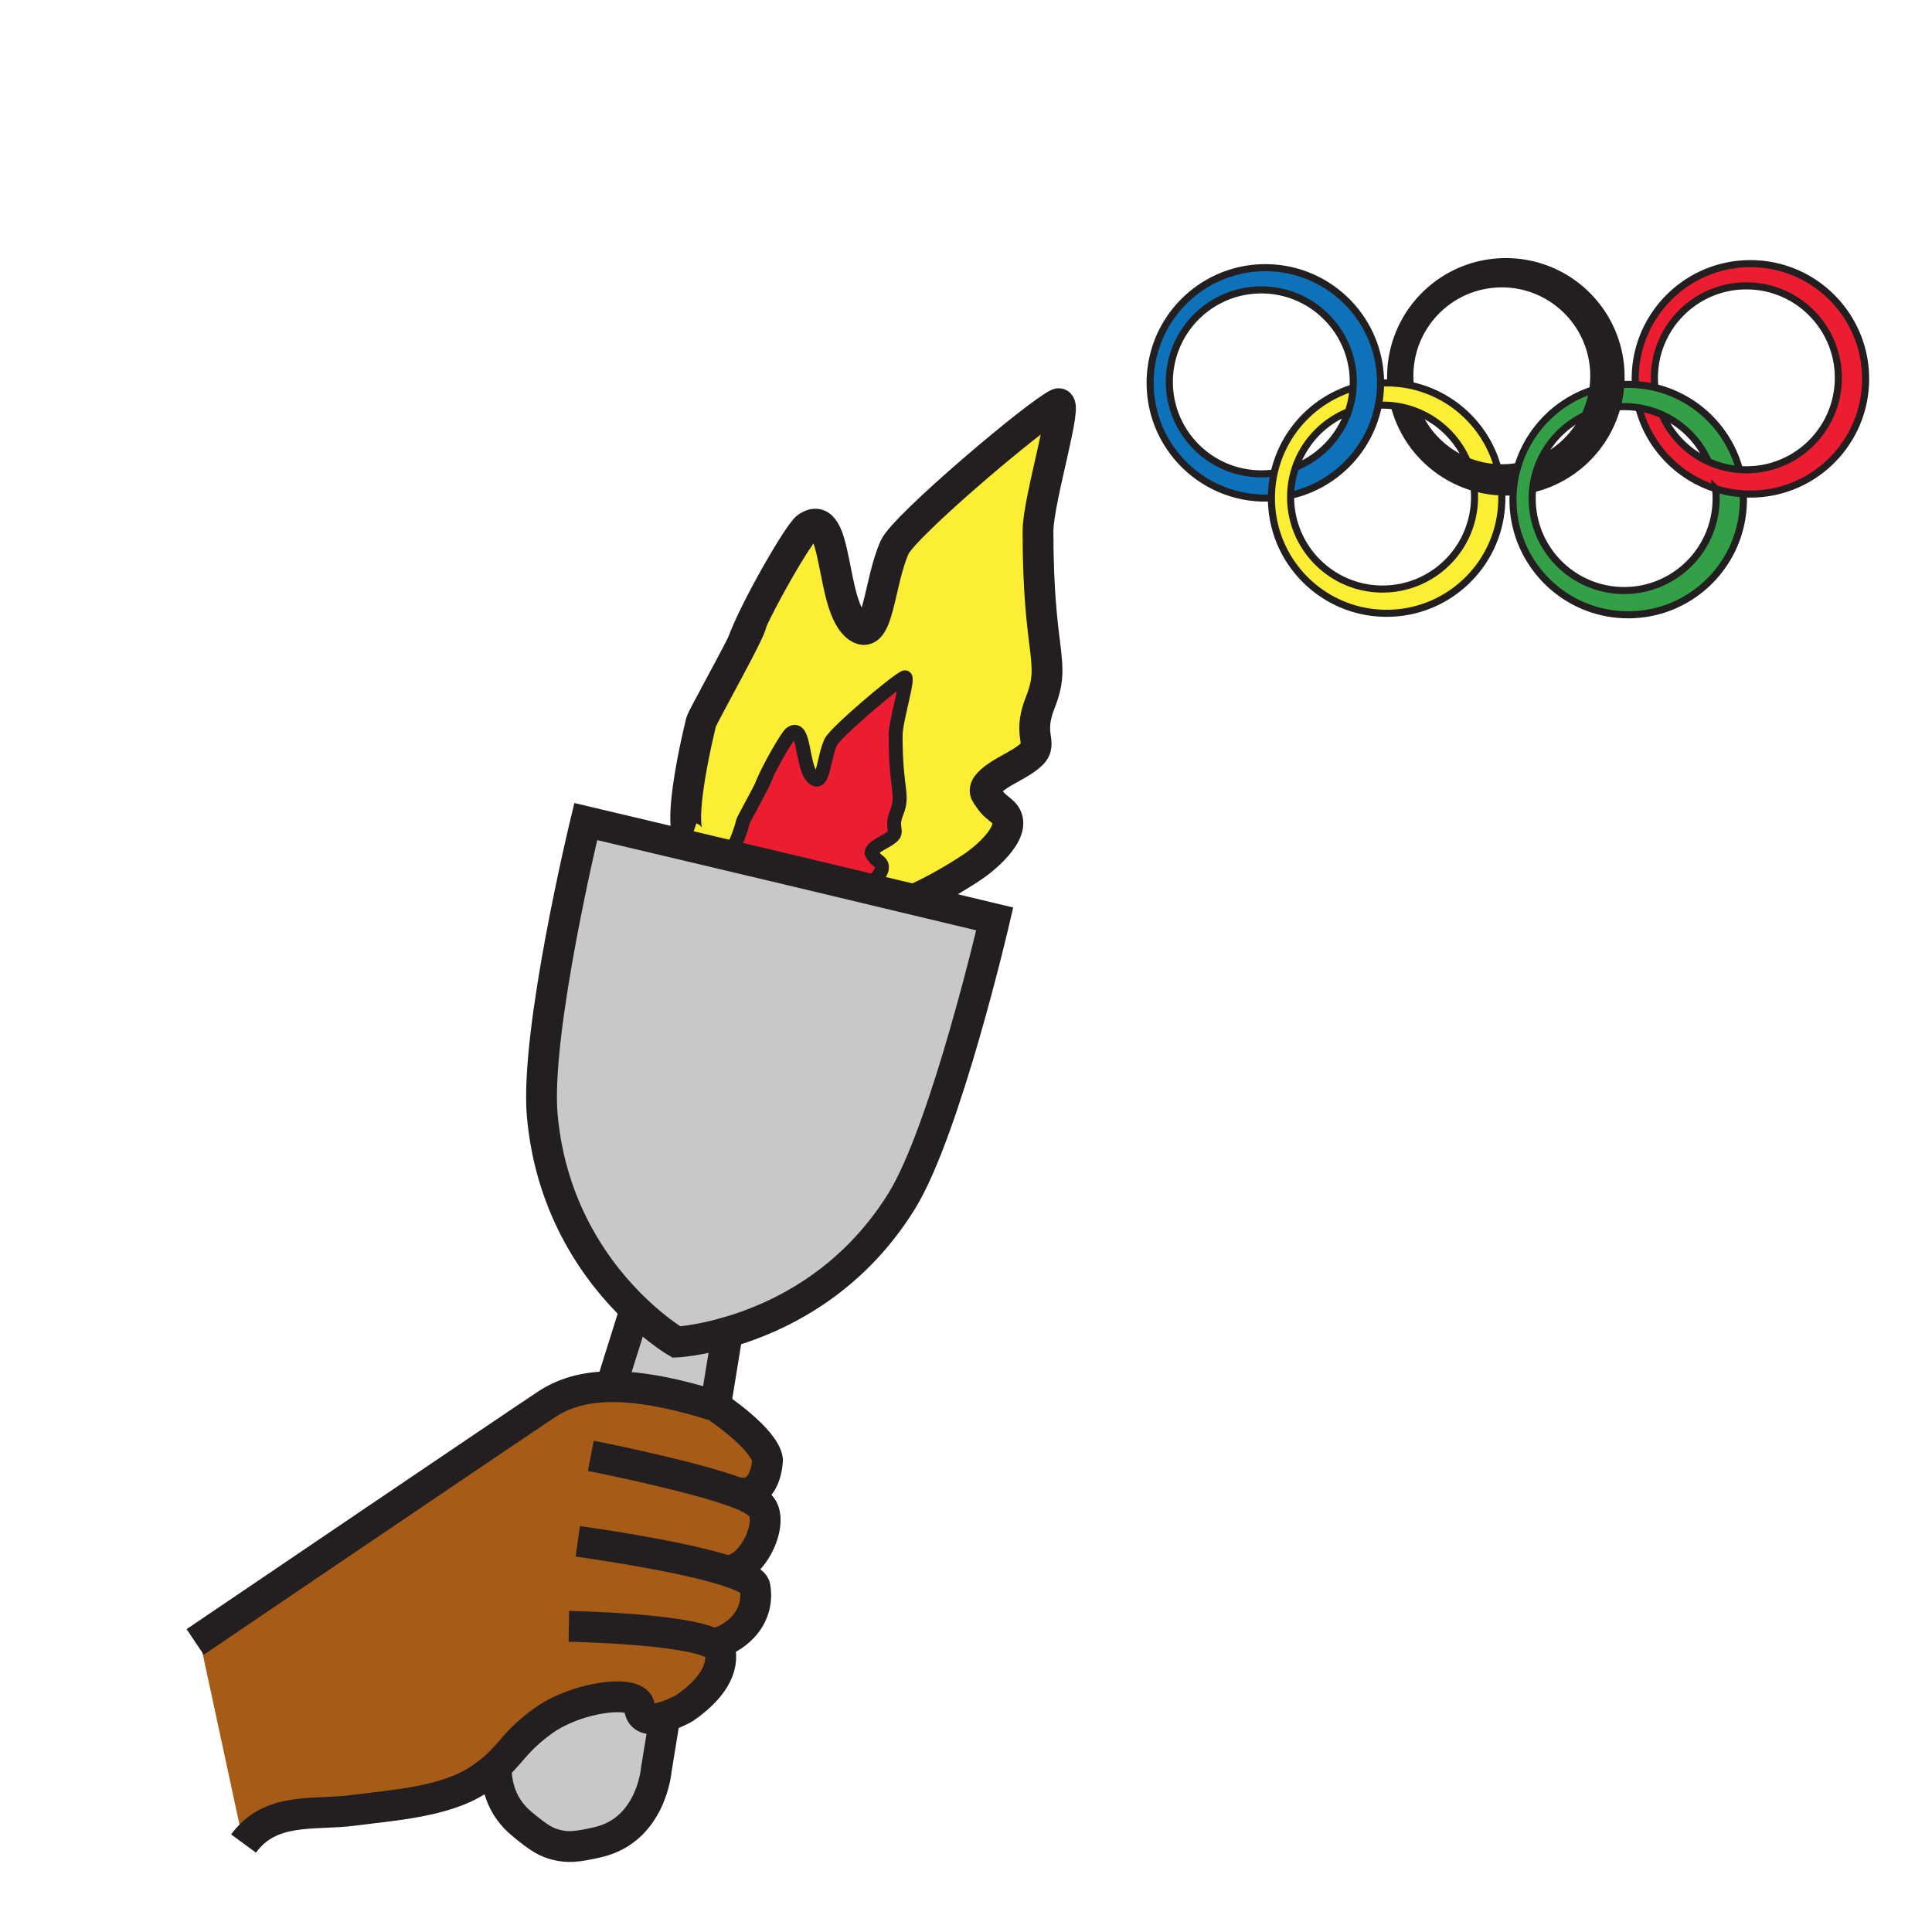<?xml version="1.0"?><svg xmlns="http://www.w3.org/2000/svg" width="850.503" height="850.503" viewBox="0 0 850.503 850.503" overflow="visible"><path d="M755.227 215.131c-16.527-5.236-29.393-18.718-33.758-35.612a40.259 40.259 0 0 1 10.236 3.088 40.642 40.642 0 0 0 20.201 20.529 40.221 40.221 0 0 0 13.823 3.565c1.006.075 2.025.114 3.054.114 22.357 0 40.485-18.123 40.485-40.481s-18.128-40.485-40.485-40.485c-22.358 0-40.481 18.127-40.481 40.485 0 1.334.065 2.651.192 3.955l-.062.28a50.03 50.03 0 0 0-8.596-1.255v-.004l.044-.796a47.548 47.548 0 0 1-.03-1.736c0-28.005 22.703-50.713 50.713-50.713 28.009 0 50.713 22.708 50.713 50.713 0 28.009-22.704 50.717-50.713 50.717a50.6 50.6 0 0 1-15.336-2.364z" fill="#ed1d31"></path><path d="M668.188 205.31c4.781-15.914 17.174-28.539 32.943-33.639a40.121 40.121 0 0 1-3.508 11.303l-.079-.035a40.596 40.596 0 0 0-19.104 19.107h-.004a40.095 40.095 0 0 0-3.705 13.119 40.255 40.255 0 0 0-.232 4.317c0 22.358 18.124 40.481 40.481 40.481s40.481-18.123 40.481-40.481a39.9 39.9 0 0 0-.236-4.353 50.509 50.509 0 0 0 12.183 2.266c.044.84.065 1.684.065 2.533 0 28.01-22.708 50.713-50.713 50.713-28.01 0-50.717-22.703-50.717-50.713 0-1.15.039-2.296.118-3.43a50.1 50.1 0 0 1 2.027-11.188zM731.705 182.607a40.19 40.19 0 0 0-10.236-3.088 41.24 41.24 0 0 0-9.44-.411l-.14-.04a49.997 49.997 0 0 0 1.614-9.75 51.423 51.423 0 0 1 6.334-.009v.004c2.939.17 5.813.599 8.596 1.255 18.115 4.265 32.48 18.242 37.297 36.133a40.193 40.193 0 0 1-13.823-3.565l.062-.131a40.616 40.616 0 0 0-20.264-20.398z" fill="#33a048"></path><path d="M713.503 169.317a50.123 50.123 0 0 1-1.614 9.75c-4.781 17.817-19.021 31.759-37.012 36.111l-.145-.013a40.095 40.095 0 0 1 3.705-13.119h.004a40.645 40.645 0 0 0 19.183-19.073 40.164 40.164 0 0 0 3.508-11.303 40.62 40.62 0 0 0 .477-6.229c0-22.357-18.123-40.481-40.48-40.481-22.358 0-40.481 18.124-40.481 40.481 0 1.194.053 2.371.153 3.539l-.123.617a50.18 50.18 0 0 0-8.451-1.006l.018-.49a46.45 46.45 0 0 1-.048-2.213c0-28.009 22.703-50.713 50.713-50.713s50.713 22.704 50.713 50.713a50.594 50.594 0 0 1-.12 3.429z" fill="#231f20"></path><path d="M661.054 216.566a50.401 50.401 0 0 1-12.152-1.925c-17.152-4.917-30.578-18.64-35.079-35.967a40.038 40.038 0 0 1 10.053 2.633 40.646 40.646 0 0 0 21.925 21.619 40.322 40.322 0 0 0 13.543 2.961 40.604 40.604 0 0 0 8.846-.577 49.982 49.982 0 0 0-2.025 11.19h-.031a52.14 52.14 0 0 1-3.224.101c-.623 0-1.244-.014-1.856-.035z" fill="#231f20"></path><path d="M559.702 219.199a50.592 50.592 0 0 1 1.159-10.752c3.91-17.988 17.357-32.41 34.785-37.704a40.105 40.105 0 0 1-2.253 10.962l-.516-.179c-10.543 4.462-18.806 13.259-22.542 24.165a40.328 40.328 0 0 0-2.183 13.136c0 22.358 18.123 40.481 40.481 40.481 22.357 0 40.48-18.124 40.48-40.481 0-1.417-.069-2.808-.214-4.186a50.401 50.401 0 0 0 12.152 1.925c.052.896.074 1.798.074 2.703 0 28.01-22.704 50.717-50.713 50.717-28.01 0-50.713-22.708-50.713-50.717.003-.022.003-.048.003-.07zM623.875 181.308a39.996 39.996 0 0 0-10.053-2.633 40.536 40.536 0 0 0-7.03-.289c.621-3.159.949-6.422.953-9.76a49.153 49.153 0 0 1 4.48-.035 50.18 50.18 0 0 1 8.451 1.006c18.723 3.845 33.68 18.01 38.666 36.291a40.346 40.346 0 0 1-13.543-2.961l.039-.092a40.62 40.62 0 0 0-21.963-21.527z" fill="#fbee34"></path><path d="M606.793 178.386c-3.863 19.676-19.112 35.275-38.601 39.654h-.03c.083-4.318.84-8.465 2.174-12.349 10.718-4.309 19.169-13.066 23.058-23.985a40.113 40.113 0 0 0 2.253-10.962c.062-.87.088-1.75.088-2.633 0-22.358-18.124-40.481-40.481-40.481s-40.481 18.123-40.481 40.481 18.124 40.486 40.481 40.486c1.671 0 3.32-.101 4.938-.298l.67.149a50.592 50.592 0 0 0-1.159 10.752c-.884.048-1.776.07-2.669.07-28.01 0-50.717-22.703-50.717-50.713s22.707-50.713 50.717-50.713c28.005 0 50.713 22.703 50.713 50.713v.07a50.954 50.954 0 0 1-.954 9.759z" fill="#0d72ba"></path><g fill="none" stroke="#231f20" stroke-width="3.114"><path d="M559.803 219.195c-.035 0-.066.004-.101.004-.884.048-1.776.07-2.669.07-28.01 0-50.717-22.703-50.717-50.713s22.707-50.713 50.717-50.713c28.005 0 50.713 22.703 50.713 50.713v.07a50.877 50.877 0 0 1-.953 9.76c-3.863 19.676-19.112 35.275-38.601 39.654"></path><path d="M560.191 208.298a40.87 40.87 0 0 1-4.938.298c-22.357 0-40.481-18.128-40.481-40.486s18.124-40.481 40.481-40.481 40.481 18.123 40.481 40.481c0 .884-.026 1.763-.088 2.633a40.105 40.105 0 0 1-2.253 10.962c-3.889 10.919-12.34 19.676-23.058 23.985-.062.022-.118.048-.18.07"></path><path d="M661.036 216.194c.009.123.013.25.018.372.052.896.074 1.798.074 2.703 0 28.01-22.704 50.717-50.713 50.717-28.01 0-50.713-22.708-50.713-50.717v-.07a50.592 50.592 0 0 1 1.159-10.752c3.91-17.988 17.357-32.41 34.785-37.704.035-.013.074-.021.109-.035M607.746 168.626a49.153 49.153 0 0 1 4.48-.035 50.18 50.18 0 0 1 8.451 1.006c18.723 3.845 33.68 18.01 38.666 36.291l.014.048"></path><path d="M648.879 214.422c.009.074.018.144.022.219.145 1.378.214 2.769.214 4.186 0 22.358-18.123 40.481-40.48 40.481-22.358 0-40.481-18.124-40.481-40.481a40.328 40.328 0 0 1 2.183-13.136c3.736-10.906 11.999-19.703 22.542-24.165M606.578 178.395c.07-.004.145-.009.215-.009a40.548 40.548 0 0 1 7.03.289 40.038 40.038 0 0 1 10.053 2.633 40.631 40.631 0 0 1 21.964 21.527"></path><path d="M666.132 216.5a52.14 52.14 0 0 1-3.224.101c-.621 0-1.242-.013-1.854-.035a50.401 50.401 0 0 1-12.152-1.925c-17.152-4.917-30.578-18.64-35.079-35.967-.044-.149-.078-.297-.118-.451M612.243 168.101a46.45 46.45 0 0 1-.048-2.213c0-28.009 22.703-50.713 50.713-50.713s50.713 22.704 50.713 50.713c0 1.15-.039 2.297-.118 3.43a50.123 50.123 0 0 1-1.614 9.75c-4.781 17.817-19.021 31.759-37.012 36.111"></path><path d="M668.328 205.289a1.352 1.352 0 0 1-.14.021 40.746 40.746 0 0 1-8.846.577 40.346 40.346 0 0 1-13.543-2.961 40.643 40.643 0 0 1-21.925-21.619c-.088-.201-.171-.407-.254-.608M620.8 168.98a41.013 41.013 0 0 1-.153-3.539c0-22.357 18.123-40.481 40.481-40.481 22.357 0 40.48 18.124 40.48 40.481 0 2.117-.161 4.2-.477 6.229a40.121 40.121 0 0 1-3.508 11.303 40.645 40.645 0 0 1-19.183 19.073"></path><path d="M767.396 217.091c.004.101.013.206.013.306.044.84.065 1.684.065 2.533 0 28.01-22.708 50.713-50.713 50.713-28.01 0-50.717-22.703-50.717-50.713 0-1.15.039-2.296.118-3.43a49.982 49.982 0 0 1 2.025-11.19c4.781-15.914 17.174-28.539 32.943-33.639.026-.009.048-.018.074-.026M713.297 169.331l.206-.013a51.423 51.423 0 0 1 6.334-.009v.004c2.939.17 5.813.599 8.596 1.255 18.115 4.265 32.48 18.242 37.297 36.133.026.101.057.206.083.311"></path><path d="M755.2 214.855c.009.092.021.184.026.275a39.9 39.9 0 0 1 .236 4.353c0 22.358-18.124 40.481-40.481 40.481S674.5 241.841 674.5 219.483c0-1.457.079-2.9.232-4.317a40.095 40.095 0 0 1 3.705-13.119h.004a40.587 40.587 0 0 1 19.104-19.107M712.028 179.107a41.26 41.26 0 0 1 9.44.411 40.259 40.259 0 0 1 10.236 3.088 40.61 40.61 0 0 1 20.263 20.398"></path><path d="M719.881 168.512a47.548 47.548 0 0 1-.03-1.736c0-28.005 22.703-50.713 50.713-50.713 28.009 0 50.713 22.708 50.713 50.713 0 28.009-22.704 50.717-50.713 50.717a50.788 50.788 0 0 1-15.337-2.362c-16.527-5.236-29.393-18.718-33.758-35.612-.03-.109-.062-.214-.088-.324"></path><path d="M728.494 170.289a40.757 40.757 0 0 1-.192-3.955c0-22.358 18.123-40.485 40.481-40.485 22.357 0 40.485 18.127 40.485 40.485s-18.128 40.481-40.485 40.481c-1.028 0-2.048-.039-3.054-.114a40.193 40.193 0 0 1-13.823-3.565 40.642 40.642 0 0 1-20.328-20.818"></path></g><path fill="none" d="M0 .109h850.394v850.394H0z"></path><g><path d="M320.257 586.506c-13.333 3.849-22.468 4.296-22.468 4.296s-7.969-4.62-18.076-14.307c-15.911-15.253-37.133-43.068-40.982-85.19-3.366-36.932 19.119-129.643 19.119-129.643l45.716 10.835 17.751 4.208 25.966 6.154 33.943 8.117 22.284 5.33 34.39 8.223s-21.504 92.931-41.088 124.428c-22.563 36.282-55.025 51.334-76.555 57.549z" fill="#c8c8c8"></path><path d="M335.361 345.794c2.56-6.986 11.221-21.863 12.834-22.985 6.426-4.488 4.471 15.981 10.169 19.943 4.111 2.849 4.129-8.828 7.302-15.972 1.876-4.217 28.411-26.702 32.566-28.596 2.314-1.061-3.971 19.058-3.971 25.414 0 25.08 3.761 25.808.421 34.232-2.805 7.074 1.157 8.021-2.314 10.774-1.963 1.569-4.453 2.542-6.496 4.015-1.148.833-2.762 2.174-1.938 3.401 1.587 2.384 1.543 1.999 3.208 3.463 3.831 3.322-3.235 9.213-5.786 10.94l-.131.552-33.943-8.117-25.966-6.154c.167-1.823 3.612-6.198 5.76-15.078.184-.745 5.496-10.265 8.301-15.823l-.016-.009z" fill="#ed1d31"></path><path d="M314.13 723.697c1.709.903 2.761 1.911 2.945 3.042 1.622 9.678-5.987 18.523-15.858 25.281 0 0-6.286 3.568-11.756 4.463-4.076.666-7.705-.149-7.959-5.032-.395-8.126-27.666-4.725-42.762 6.355-12.483 9.188-13.482 14.078-21.784 21.048-1.727 1.446-3.769 2.98-6.294 4.663-14.666 9.766-38.168 11.213-55.201 13.439-17.568 2.287-36.249-1.754-48.25 14.596L87.82 721.523c16.91-11.458 141.197-95.657 152.769-103.267 7.188-4.733 16.077-7.723 28.464-7.819 11.694-.087 26.5 2.42 45.917 8.495 0 0 21.609 14.28 22.906 23.721 0 0-.342 17.34-13.737 14.307l-.009.026c1.543.579 2.928 1.14 4.103 1.692 3.445 1.586 5.953 3.208 7.109 4.83 5.321 7.521-4.348 28.157-15.551 27.885l-.017.062c7.241 2.314 12.202 4.742 12.597 7.136 2.472 14.815-10.318 23.634-18.233 25.089l-.008.017z" fill="#a65c17" class="aac-skin-fill"></path><path d="M326.928 282.879c5.663-15.419 24.782-48.258 28.333-50.739 14.184-9.897 9.879 35.284 22.459 44.024 9.064 6.303 9.1-19.479 16.112-35.258 4.129-9.292 62.705-58.926 71.883-63.117 5.111-2.34-8.766 42.078-8.766 56.104 0 55.358 8.293 56.963.929 75.556-6.188 15.613 2.56 17.699-5.093 23.792-4.349 3.454-9.854 5.61-14.351 8.863-2.542 1.832-6.093 4.787-4.277 7.504 3.506 5.26 3.4 4.418 7.074 7.635 8.459 7.337-7.136 20.355-12.755 24.142-7.329 4.953-16.884 10.441-24.748 13.991l-.219.929-22.284-5.33.131-.552c2.551-1.727 9.617-7.618 5.786-10.94-1.666-1.464-1.622-1.079-3.208-3.463-.824-1.227.789-2.568 1.938-3.401 2.042-1.473 4.532-2.446 6.496-4.015 3.472-2.753-.491-3.7 2.314-10.774 3.34-8.424-.421-9.152-.421-34.232 0-6.355 6.285-26.474 3.971-25.414-4.155 1.894-30.69 24.379-32.566 28.596-3.173 7.145-3.191 18.821-7.302 15.972-5.698-3.962-3.743-24.432-10.169-19.943-1.613 1.122-10.274 15.999-12.834 22.985l.018.009c-2.805 5.558-8.117 15.078-8.301 15.823-2.148 8.88-5.593 13.254-5.76 15.078l-17.751-4.208.851-3.603c-5.26-1.753-1.753-26.299 4.234-51.063.403-1.64 12.124-22.652 18.321-34.925l-.045-.026z" fill="#fbee34"></path><path d="M292.512 756.982l-3.577 21.916s-2.042 26.491-25.562 32.022c-9.88 2.323-13.579 2.35-18.103 1.307l-.123-.026c-4.506-1.096-7.679-2.823-15.499-9.362-8.442-7.057-10.958-15.998-11.186-23.643l-1.508-.342c8.302-6.97 9.301-11.86 21.784-21.048 15.096-11.08 42.367-14.481 42.762-6.355.254 4.883 3.883 5.698 7.959 5.032l3.053.499zM314.971 618.933c-19.417-6.075-34.223-8.582-45.917-8.495v-.359l10.476-33.382.184-.201c10.107 9.687 18.076 14.307 18.076 14.307s9.134-.447 22.468-4.296l-5.287 32.426z" fill="#c8c8c8"></path><g fill="none" stroke="#231f20"><path d="M320.257 586.506c21.53-6.215 53.991-21.267 76.555-57.55 19.584-31.497 41.088-124.428 41.088-124.428l-34.39-8.223-22.284-5.33-33.943-8.117-25.966-6.154-17.751-4.208-45.716-10.835s-22.485 92.711-19.119 129.643c3.849 42.122 25.071 69.938 40.982 85.19 10.107 9.687 18.076 14.307 18.076 14.307s9.135-.447 22.468-4.295zM269.054 610.078l10.475-33.382M292.521 756.912l-.009.07-3.577 21.916s-2.042 26.491-25.562 32.022c-9.88 2.323-13.579 2.35-18.103 1.307l-.123-.026c-4.506-1.096-7.679-2.823-15.499-9.362-8.442-7.057-10.958-15.998-11.186-23.643" stroke-width="13.563"></path><path stroke-width="13.563" d="M320.266 586.436l-.009.07-5.286 32.427M328.234 658.679c3.445 1.586 5.953 3.208 7.109 4.83 5.321 7.521-4.348 28.157-15.551 27.885M328.234 658.679c-1.174-.553-2.56-1.113-4.103-1.692-16.866-6.32-53.482-14.043-64.046-16.077"></path><path d="M85.919 722.812s.666-.446 1.902-1.288c16.91-11.458 141.197-95.657 152.769-103.267 7.188-4.733 16.077-7.723 28.464-7.819 11.694-.087 26.5 2.42 45.917 8.495 0 0 21.609 14.28 22.906 23.721 0 0-.342 17.34-13.737 14.307" stroke-width="13.563"></path><path d="M254.344 678.525s43.34 5.891 65.431 12.93c7.241 2.314 12.202 4.742 12.597 7.136 2.472 14.815-10.318 23.634-18.233 25.089M250.417 715.957s50.783.858 63.713 7.74c1.709.903 2.761 1.911 2.945 3.042 1.622 9.678-5.987 18.523-15.858 25.281 0 0-6.286 3.568-11.756 4.463-4.076.666-7.705-.149-7.959-5.032-.395-8.126-27.666-4.725-42.762 6.355-12.483 9.188-13.482 14.078-21.784 21.048-1.727 1.446-3.769 2.98-6.294 4.663-14.666 9.766-38.168 11.213-55.201 13.439-17.568 2.287-36.249-1.754-48.25 14.596M326.928 282.879c5.663-15.419 24.782-48.258 28.333-50.739 14.184-9.897 9.879 35.284 22.459 44.024 9.064 6.303 9.1-19.479 16.112-35.258 4.129-9.292 62.705-58.926 71.883-63.117 5.111-2.34-8.766 42.078-8.766 56.104 0 55.358 8.293 56.963.929 75.556-6.188 15.613 2.56 17.699-5.093 23.792-4.349 3.454-9.854 5.61-14.351 8.863-2.542 1.832-6.093 4.787-4.277 7.504 3.506 5.26 3.4 4.418 7.074 7.635 8.459 7.337-7.136 20.355-12.755 24.142-7.329 4.953-16.884 10.441-24.748 13.991" stroke-width="13.563"></path><path d="M304.417 368.894c-5.26-1.753-1.753-26.299 4.234-51.063.403-1.64 12.124-22.652 18.321-34.925 2.384-4.725 3.954-8.152 3.743-8.688" stroke-width="13.563"></path><path d="M335.361 345.794c2.56-6.986 11.221-21.863 12.834-22.985 6.426-4.488 4.471 15.981 10.169 19.943 4.111 2.849 4.129-8.828 7.302-15.972 1.876-4.217 28.411-26.702 32.566-28.596 2.314-1.061-3.971 19.058-3.971 25.414 0 25.08 3.761 25.808.421 34.232-2.805 7.074 1.157 8.021-2.314 10.774-1.963 1.569-4.453 2.542-6.496 4.015-1.148.833-2.762 2.174-1.938 3.401 1.587 2.384 1.543 1.999 3.208 3.463 3.831 3.322-3.235 9.213-5.786 10.94" stroke-width="6.136"></path><path d="M321.949 377.66c-.5-.167-.684-.473-.631-.956.167-1.823 3.612-6.198 5.76-15.078.184-.745 5.496-10.265 8.301-15.823 1.079-2.139 1.789-3.69 1.692-3.936" stroke-width="6.136"></path></g></g><path fill="none" d="M0 .109h850.394v850.394H0z"></path></svg>